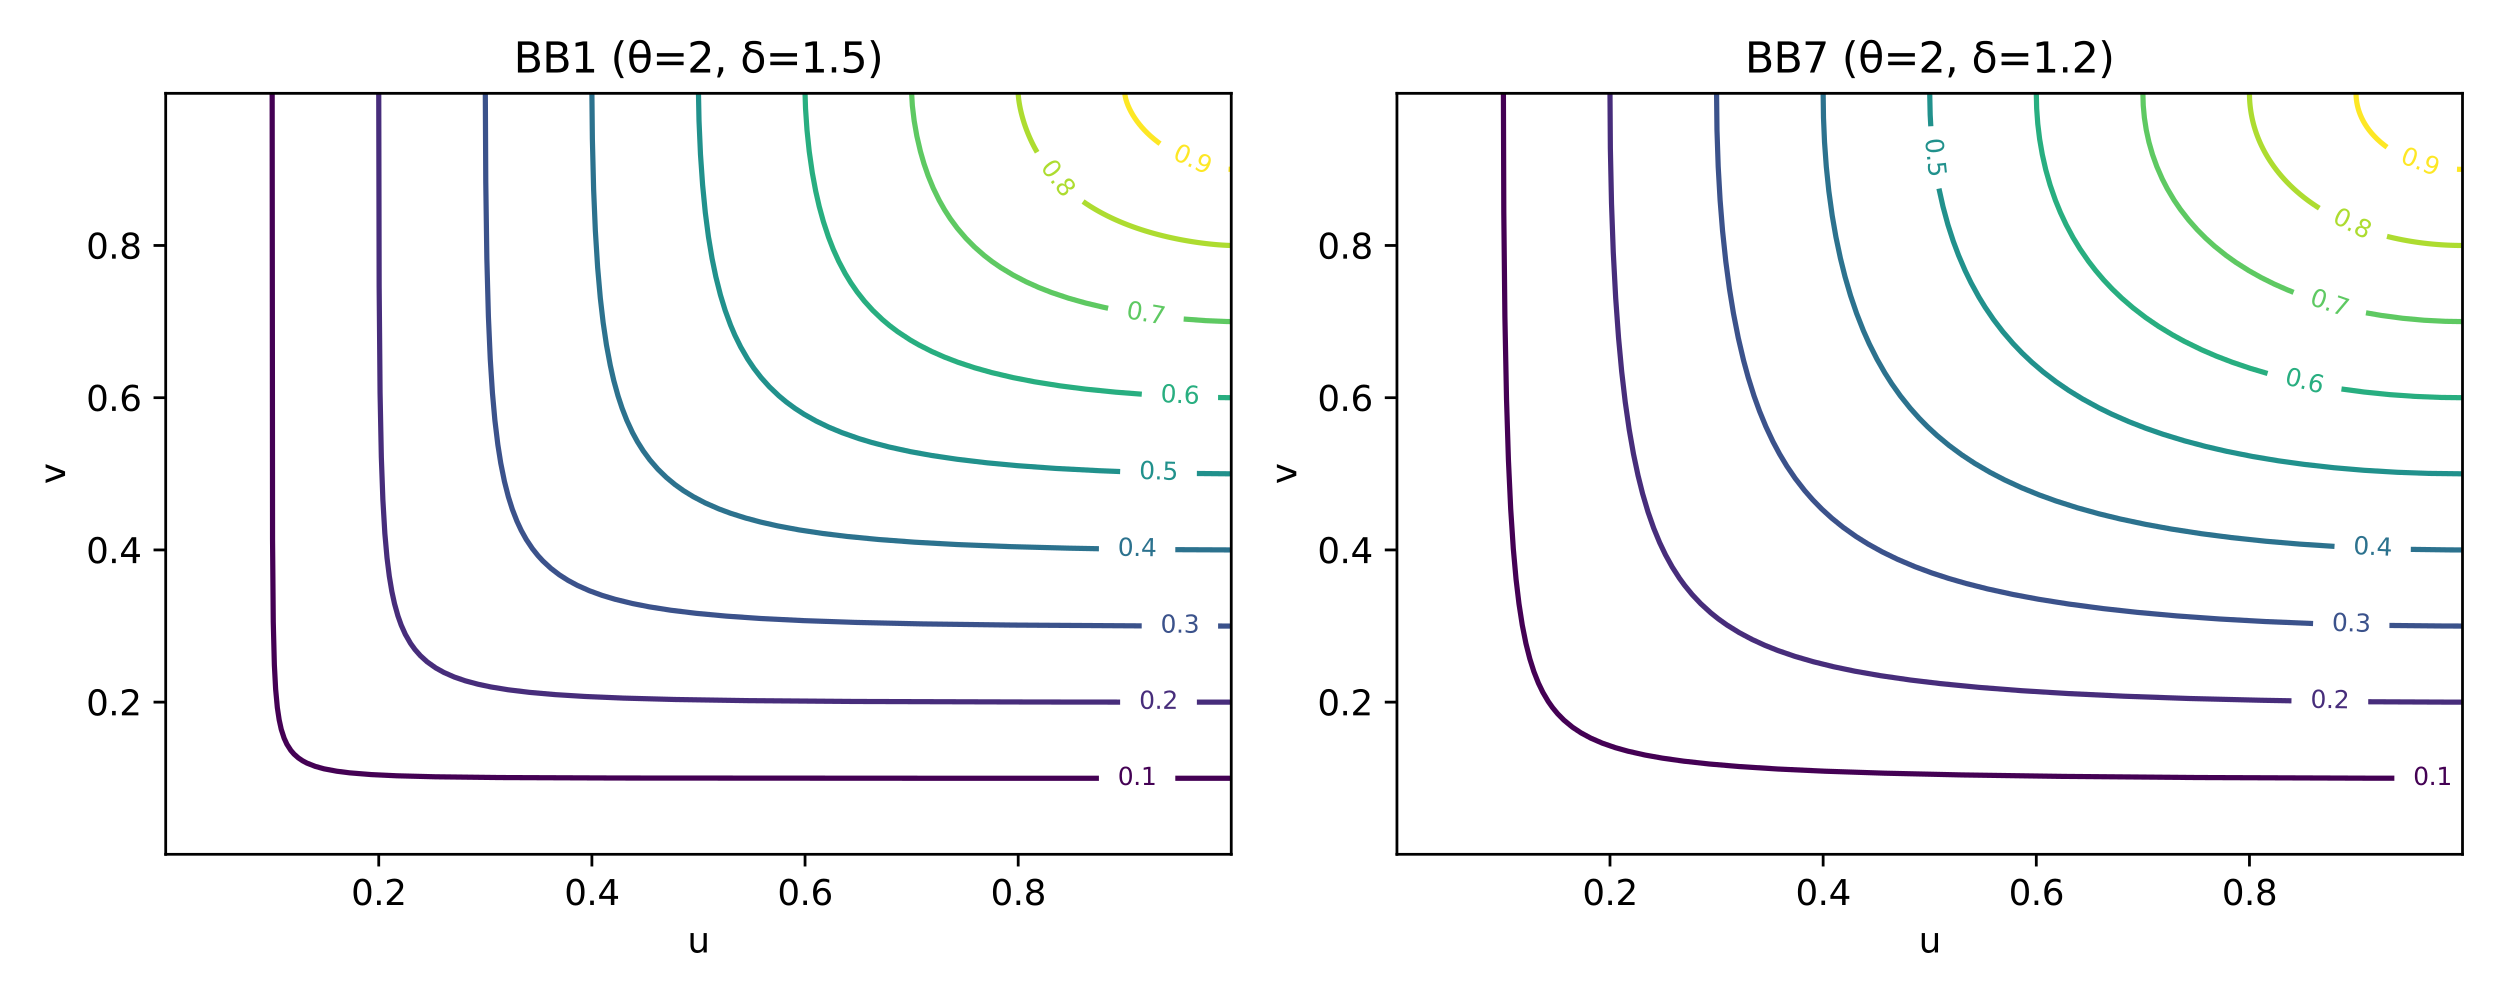<?xml version="1.0" encoding="utf-8" standalone="no"?>
<!DOCTYPE svg PUBLIC "-//W3C//DTD SVG 1.1//EN"
  "http://www.w3.org/Graphics/SVG/1.1/DTD/svg11.dtd">
<svg xmlns:xlink="http://www.w3.org/1999/xlink" width="720pt" height="288pt" viewBox="0 0 720 288" xmlns="http://www.w3.org/2000/svg" version="1.1">
 <defs>
  <style type="text/css">*{stroke-linejoin: round; stroke-linecap: butt}</style>
 </defs>
 <g id="figure_1">
  <g id="patch_1">
   <path d="M 0 288 
L 720 288 
L 720 0 
L 0 0 
z
" style="fill: #ffffff"/>
  </g>
  <g id="axes_1">
   <g id="patch_2">
    <path d="M 47.72 246.04 
L 354.6 246.04 
L 354.6 26.88 
L 47.72 26.88 
z
" style="fill: #ffffff"/>
   </g>
   <g id="matplotlib.axis_1">
    <g id="xtick_1">
     <g id="line2d_1">
      <defs>
       <path id="m3443503791" d="M 0 0 
L 0 3.5 
" style="stroke: #000000; stroke-width: 0.8"/>
      </defs>
      <g>
       <use xlink:href="#m3443503791" x="109.078" y="246.04" style="stroke: #000000; stroke-width: 0.8"/>
      </g>
     </g>
     <g id="text_1">
      <!-- 0.2 -->
      <g transform="translate(101.126 260.638) scale(0.1 -0.1)">
       <defs>
        <path id="DejaVuSans-30" d="M 2034 4250 
Q 1547 4250 1301 3770 
Q 1056 3291 1056 2328 
Q 1056 1369 1301 889 
Q 1547 409 2034 409 
Q 2525 409 2770 889 
Q 3016 1369 3016 2328 
Q 3016 3291 2770 3770 
Q 2525 4250 2034 4250 
z
M 2034 4750 
Q 2819 4750 3233 4129 
Q 3647 3509 3647 2328 
Q 3647 1150 3233 529 
Q 2819 -91 2034 -91 
Q 1250 -91 836 529 
Q 422 1150 422 2328 
Q 422 3509 836 4129 
Q 1250 4750 2034 4750 
z
" transform="scale(0.016)"/>
        <path id="DejaVuSans-2e" d="M 684 794 
L 1344 794 
L 1344 0 
L 684 0 
L 684 794 
z
" transform="scale(0.016)"/>
        <path id="DejaVuSans-32" d="M 1228 531 
L 3431 531 
L 3431 0 
L 469 0 
L 469 531 
Q 828 903 1448 1529 
Q 2069 2156 2228 2338 
Q 2531 2678 2651 2914 
Q 2772 3150 2772 3378 
Q 2772 3750 2511 3984 
Q 2250 4219 1831 4219 
Q 1534 4219 1204 4116 
Q 875 4013 500 3803 
L 500 4441 
Q 881 4594 1212 4672 
Q 1544 4750 1819 4750 
Q 2544 4750 2975 4387 
Q 3406 4025 3406 3419 
Q 3406 3131 3298 2873 
Q 3191 2616 2906 2266 
Q 2828 2175 2409 1742 
Q 1991 1309 1228 531 
z
" transform="scale(0.016)"/>
       </defs>
       <use xlink:href="#DejaVuSans-30"/>
       <use xlink:href="#DejaVuSans-2e" transform="translate(63.623 0)"/>
       <use xlink:href="#DejaVuSans-32" transform="translate(95.41 0)"/>
      </g>
     </g>
    </g>
    <g id="xtick_2">
     <g id="line2d_2">
      <g>
       <use xlink:href="#m3443503791" x="170.466" y="246.04" style="stroke: #000000; stroke-width: 0.8"/>
      </g>
     </g>
     <g id="text_2">
      <!-- 0.4 -->
      <g transform="translate(162.514 260.638) scale(0.1 -0.1)">
       <defs>
        <path id="DejaVuSans-34" d="M 2419 4116 
L 825 1625 
L 2419 1625 
L 2419 4116 
z
M 2253 4666 
L 3047 4666 
L 3047 1625 
L 3713 1625 
L 3713 1100 
L 3047 1100 
L 3047 0 
L 2419 0 
L 2419 1100 
L 313 1100 
L 313 1709 
L 2253 4666 
z
" transform="scale(0.016)"/>
       </defs>
       <use xlink:href="#DejaVuSans-30"/>
       <use xlink:href="#DejaVuSans-2e" transform="translate(63.623 0)"/>
       <use xlink:href="#DejaVuSans-34" transform="translate(95.41 0)"/>
      </g>
     </g>
    </g>
    <g id="xtick_3">
     <g id="line2d_3">
      <g>
       <use xlink:href="#m3443503791" x="231.854" y="246.04" style="stroke: #000000; stroke-width: 0.8"/>
      </g>
     </g>
     <g id="text_3">
      <!-- 0.6 -->
      <g transform="translate(223.903 260.638) scale(0.1 -0.1)">
       <defs>
        <path id="DejaVuSans-36" d="M 2113 2584 
Q 1688 2584 1439 2293 
Q 1191 2003 1191 1497 
Q 1191 994 1439 701 
Q 1688 409 2113 409 
Q 2538 409 2786 701 
Q 3034 994 3034 1497 
Q 3034 2003 2786 2293 
Q 2538 2584 2113 2584 
z
M 3366 4563 
L 3366 3988 
Q 3128 4100 2886 4159 
Q 2644 4219 2406 4219 
Q 1781 4219 1451 3797 
Q 1122 3375 1075 2522 
Q 1259 2794 1537 2939 
Q 1816 3084 2150 3084 
Q 2853 3084 3261 2657 
Q 3669 2231 3669 1497 
Q 3669 778 3244 343 
Q 2819 -91 2113 -91 
Q 1303 -91 875 529 
Q 447 1150 447 2328 
Q 447 3434 972 4092 
Q 1497 4750 2381 4750 
Q 2619 4750 2861 4703 
Q 3103 4656 3366 4563 
z
" transform="scale(0.016)"/>
       </defs>
       <use xlink:href="#DejaVuSans-30"/>
       <use xlink:href="#DejaVuSans-2e" transform="translate(63.623 0)"/>
       <use xlink:href="#DejaVuSans-36" transform="translate(95.41 0)"/>
      </g>
     </g>
    </g>
    <g id="xtick_4">
     <g id="line2d_4">
      <g>
       <use xlink:href="#m3443503791" x="293.242" y="246.04" style="stroke: #000000; stroke-width: 0.8"/>
      </g>
     </g>
     <g id="text_4">
      <!-- 0.8 -->
      <g transform="translate(285.291 260.638) scale(0.1 -0.1)">
       <defs>
        <path id="DejaVuSans-38" d="M 2034 2216 
Q 1584 2216 1326 1975 
Q 1069 1734 1069 1313 
Q 1069 891 1326 650 
Q 1584 409 2034 409 
Q 2484 409 2743 651 
Q 3003 894 3003 1313 
Q 3003 1734 2745 1975 
Q 2488 2216 2034 2216 
z
M 1403 2484 
Q 997 2584 770 2862 
Q 544 3141 544 3541 
Q 544 4100 942 4425 
Q 1341 4750 2034 4750 
Q 2731 4750 3128 4425 
Q 3525 4100 3525 3541 
Q 3525 3141 3298 2862 
Q 3072 2584 2669 2484 
Q 3125 2378 3379 2068 
Q 3634 1759 3634 1313 
Q 3634 634 3220 271 
Q 2806 -91 2034 -91 
Q 1263 -91 848 271 
Q 434 634 434 1313 
Q 434 1759 690 2068 
Q 947 2378 1403 2484 
z
M 1172 3481 
Q 1172 3119 1398 2916 
Q 1625 2713 2034 2713 
Q 2441 2713 2670 2916 
Q 2900 3119 2900 3481 
Q 2900 3844 2670 4047 
Q 2441 4250 2034 4250 
Q 1625 4250 1398 4047 
Q 1172 3844 1172 3481 
z
" transform="scale(0.016)"/>
       </defs>
       <use xlink:href="#DejaVuSans-30"/>
       <use xlink:href="#DejaVuSans-2e" transform="translate(63.623 0)"/>
       <use xlink:href="#DejaVuSans-38" transform="translate(95.41 0)"/>
      </g>
     </g>
    </g>
    <g id="text_5">
     <!-- u -->
     <g transform="translate(197.991 274.317) scale(0.1 -0.1)">
      <defs>
       <path id="DejaVuSans-75" d="M 544 1381 
L 544 3500 
L 1119 3500 
L 1119 1403 
Q 1119 906 1312 657 
Q 1506 409 1894 409 
Q 2359 409 2629 706 
Q 2900 1003 2900 1516 
L 2900 3500 
L 3475 3500 
L 3475 0 
L 2900 0 
L 2900 538 
Q 2691 219 2414 64 
Q 2138 -91 1772 -91 
Q 1169 -91 856 284 
Q 544 659 544 1381 
z
M 1991 3584 
L 1991 3584 
z
" transform="scale(0.016)"/>
      </defs>
      <use xlink:href="#DejaVuSans-75"/>
     </g>
    </g>
   </g>
   <g id="matplotlib.axis_2">
    <g id="ytick_1">
     <g id="line2d_5">
      <defs>
       <path id="m30a12f11bd" d="M 0 0 
L -3.5 0 
" style="stroke: #000000; stroke-width: 0.8"/>
      </defs>
      <g>
       <use xlink:href="#m30a12f11bd" x="47.72" y="202.221" style="stroke: #000000; stroke-width: 0.8"/>
      </g>
     </g>
     <g id="text_6">
      <!-- 0.2 -->
      <g transform="translate(24.817 206.02) scale(0.1 -0.1)">
       <use xlink:href="#DejaVuSans-30"/>
       <use xlink:href="#DejaVuSans-2e" transform="translate(63.623 0)"/>
       <use xlink:href="#DejaVuSans-32" transform="translate(95.41 0)"/>
      </g>
     </g>
    </g>
    <g id="ytick_2">
     <g id="line2d_6">
      <g>
       <use xlink:href="#m30a12f11bd" x="47.72" y="158.38" style="stroke: #000000; stroke-width: 0.8"/>
      </g>
     </g>
     <g id="text_7">
      <!-- 0.4 -->
      <g transform="translate(24.817 162.18) scale(0.1 -0.1)">
       <use xlink:href="#DejaVuSans-30"/>
       <use xlink:href="#DejaVuSans-2e" transform="translate(63.623 0)"/>
       <use xlink:href="#DejaVuSans-34" transform="translate(95.41 0)"/>
      </g>
     </g>
    </g>
    <g id="ytick_3">
     <g id="line2d_7">
      <g>
       <use xlink:href="#m30a12f11bd" x="47.72" y="114.54" style="stroke: #000000; stroke-width: 0.8"/>
      </g>
     </g>
     <g id="text_8">
      <!-- 0.6 -->
      <g transform="translate(24.817 118.339) scale(0.1 -0.1)">
       <use xlink:href="#DejaVuSans-30"/>
       <use xlink:href="#DejaVuSans-2e" transform="translate(63.623 0)"/>
       <use xlink:href="#DejaVuSans-36" transform="translate(95.41 0)"/>
      </g>
     </g>
    </g>
    <g id="ytick_4">
     <g id="line2d_8">
      <g>
       <use xlink:href="#m30a12f11bd" x="47.72" y="70.699" style="stroke: #000000; stroke-width: 0.8"/>
      </g>
     </g>
     <g id="text_9">
      <!-- 0.8 -->
      <g transform="translate(24.817 74.498) scale(0.1 -0.1)">
       <use xlink:href="#DejaVuSans-30"/>
       <use xlink:href="#DejaVuSans-2e" transform="translate(63.623 0)"/>
       <use xlink:href="#DejaVuSans-38" transform="translate(95.41 0)"/>
      </g>
     </g>
    </g>
    <g id="text_10">
     <!-- v -->
     <g transform="translate(18.737 139.419) rotate(-90) scale(0.1 -0.1)">
      <defs>
       <path id="DejaVuSans-76" d="M 191 3500 
L 800 3500 
L 1894 563 
L 2988 3500 
L 3597 3500 
L 2284 0 
L 1503 0 
L 191 3500 
z
" transform="scale(0.016)"/>
      </defs>
      <use xlink:href="#DejaVuSans-76"/>
     </g>
    </g>
   </g>
   <g id="QuadContourSet_1">
    <path d="M 78.383 26.88 
L 78.494 155.383 
L 78.702 179.148 
L 79.015 191.47 
L 79.384 198.511 
L 79.873 203.792 
L 80.401 207.313 
L 80.996 210.032 
L 81.826 212.594 
L 82.633 214.354 
L 83.759 216.115 
L 84.693 217.194 
L 85.926 218.279 
L 87.158 219.112 
L 88.391 219.772 
L 90.856 220.74 
L 93.321 221.421 
L 97.018 222.114 
L 100.715 222.579 
L 106.878 223.078 
L 114.272 223.427 
L 125.364 223.714 
L 143.851 223.933 
L 178.36 224.071 
L 267.096 224.135 
L 316.488 224.14 
M 338.484 224.141 
L 354.6 224.142 
L 354.6 224.142 
" clip-path="url(#pb7c9f0026e)" style="fill: none; stroke: #440154; stroke-width: 1.5"/>
    <path d="M 109.078 26.88 
L 109.196 82.33 
L 109.459 113.136 
L 109.824 131.619 
L 110.268 143.941 
L 110.836 153.623 
L 111.462 160.664 
L 112.12 165.945 
L 112.854 170.346 
L 113.62 173.867 
L 114.605 177.387 
L 115.544 180.028 
L 116.737 182.693 
L 118.243 185.309 
L 119.511 187.069 
L 121.062 188.83 
L 122.993 190.59 
L 125.471 192.35 
L 127.829 193.662 
L 130.852 194.991 
L 133.991 196.069 
L 137.689 197.062 
L 141.386 197.842 
L 146.316 198.65 
L 152.478 199.4 
L 159.873 200.049 
L 168.5 200.584 
L 179.592 201.054 
L 194.382 201.454 
L 215.333 201.782 
L 246.144 202.023 
L 297.907 202.178 
L 322.596 202.207 
M 344.701 202.219 
L 354.6 202.221 
L 354.6 202.221 
" clip-path="url(#pb7c9f0026e)" style="fill: none; stroke: #472d7b; stroke-width: 1.5"/>
    <path d="M 139.772 26.88 
L 139.902 52.405 
L 140.211 74.409 
L 140.66 91.132 
L 141.198 103.454 
L 141.821 113.136 
L 142.53 121.057 
L 143.382 128.098 
L 144.215 133.379 
L 145.278 138.66 
L 146.404 143.061 
L 147.548 146.675 
L 148.877 150.102 
L 150.109 152.743 
L 151.576 155.383 
L 153.343 158.024 
L 154.943 160.03 
L 156.337 161.545 
L 158.64 163.675 
L 161.105 165.559 
L 163.57 167.134 
L 166.267 168.586 
L 169.733 170.13 
L 173.43 171.477 
L 177.127 172.589 
L 182.057 173.798 
L 186.987 174.77 
L 193.149 175.74 
L 200.544 176.643 
L 209.171 177.443 
L 219.031 178.123 
L 231.355 178.738 
L 246.144 179.248 
L 265.864 179.688 
L 291.745 180.023 
L 327.486 180.244 
L 328.812 180.248 
M 350.809 180.298 
L 354.6 180.301 
L 354.6 180.301 
" clip-path="url(#pb7c9f0026e)" style="fill: none; stroke: #3b528b; stroke-width: 1.5"/>
    <path d="M 170.466 26.88 
L 170.604 40.082 
L 170.965 54.589 
L 171.463 66.487 
L 172.122 77.049 
L 172.89 85.851 
L 173.704 92.892 
L 174.662 99.367 
L 175.758 105.214 
L 176.771 109.615 
L 177.99 114.016 
L 179.152 117.537 
L 180.521 121.057 
L 182.151 124.578 
L 183.587 127.218 
L 185.249 129.859 
L 187.19 132.499 
L 189.481 135.14 
L 191.917 137.508 
L 194.382 139.552 
L 196.846 141.311 
L 199.693 143.061 
L 203.052 144.822 
L 207.066 146.582 
L 210.403 147.823 
L 214.824 149.222 
L 219.031 150.346 
L 223.96 151.459 
L 230.123 152.609 
L 236.822 153.623 
L 244.012 154.503 
L 253.1 155.383 
L 263.399 156.149 
L 275.723 156.832 
L 290.513 157.415 
L 307.767 157.872 
L 316.49 158.036 
M 338.483 158.302 
L 354.6 158.38 
L 354.6 158.38 
" clip-path="url(#pb7c9f0026e)" style="fill: none; stroke: #2c728e; stroke-width: 1.5"/>
    <path d="M 201.16 26.88 
L 201.317 34.801 
L 201.74 44.483 
L 202.351 53.285 
L 203.125 61.206 
L 204.04 68.248 
L 205.066 74.409 
L 206.156 79.69 
L 207.492 84.971 
L 208.841 89.371 
L 210.403 93.634 
L 211.636 96.519 
L 213.318 99.933 
L 215.333 103.415 
L 217.142 106.094 
L 219.189 108.735 
L 221.56 111.375 
L 224.334 114.016 
L 226.455 115.776 
L 228.89 117.568 
L 231.555 119.297 
L 235.052 121.266 
L 238.75 123.048 
L 242.447 124.583 
L 247.377 126.321 
L 251.074 127.436 
L 256.004 128.722 
L 262.166 130.068 
L 268.329 131.181 
L 275.723 132.278 
L 284.35 133.301 
L 292.978 134.11 
L 304.07 134.909 
L 316.394 135.556 
L 322.604 135.806 
M 344.698 136.366 
L 354.6 136.46 
L 354.6 136.46 
" clip-path="url(#pb7c9f0026e)" style="fill: none; stroke: #21918c; stroke-width: 1.5"/>
    <path d="M 231.854 26.88 
L 231.995 31.281 
L 232.414 37.442 
L 233.057 43.603 
L 233.942 49.764 
L 234.925 55.045 
L 235.931 59.446 
L 237.141 63.847 
L 238.593 68.248 
L 239.982 71.808 
L 241.562 75.289 
L 243.428 78.809 
L 245.039 81.45 
L 246.866 84.09 
L 248.949 86.731 
L 251.34 89.371 
L 254.105 92.012 
L 256.199 93.772 
L 258.534 95.533 
L 262.166 97.921 
L 264.631 99.34 
L 268.329 101.22 
L 272.026 102.849 
L 275.894 104.334 
L 280.653 105.906 
L 285.583 107.293 
L 291.745 108.747 
L 297.907 109.95 
L 305.302 111.129 
L 312.697 112.075 
L 321.324 112.943 
L 328.838 113.527 
M 350.8 114.491 
L 354.6 114.54 
L 354.6 114.54 
" clip-path="url(#pb7c9f0026e)" style="fill: none; stroke: #28ae80; stroke-width: 1.5"/>
    <path d="M 262.548 26.88 
L 262.756 30.401 
L 263.284 34.801 
L 264.057 39.202 
L 265.08 43.603 
L 266.098 47.124 
L 267.316 50.644 
L 268.763 54.165 
L 270.478 57.686 
L 272.026 60.417 
L 273.67 62.967 
L 275.723 65.75 
L 278.188 68.633 
L 280.653 71.125 
L 283.388 73.529 
L 285.659 75.289 
L 288.203 77.049 
L 291.745 79.194 
L 295.442 81.12 
L 299.14 82.785 
L 302.837 84.235 
L 307.767 85.89 
L 312.697 87.282 
L 317.788 88.491 
L 319.14 88.777 
M 340.897 91.881 
L 347.205 92.342 
L 353.368 92.601 
L 354.6 92.619 
L 354.6 92.619 
" clip-path="url(#pb7c9f0026e)" style="fill: none; stroke: #5ec962; stroke-width: 1.5"/>
    <path d="M 293.243 26.88 
L 293.295 27.76 
L 293.39 28.64 
L 293.515 29.52 
L 293.666 30.401 
L 293.839 31.281 
L 294.035 32.161 
L 294.21 32.869 
L 294.253 33.041 
L 294.491 33.921 
L 294.75 34.801 
L 295.03 35.682 
L 295.331 36.562 
L 295.442 36.867 
L 295.654 37.442 
L 295.998 38.322 
L 296.365 39.202 
L 296.675 39.905 
L 296.754 40.082 
L 297.167 40.963 
L 297.605 41.843 
L 297.907 42.421 
L 298.067 42.723 
L 298.557 43.603 
L 298.702 43.849 
M 311.921 58.039 
L 312.682 58.566 
L 312.697 58.576 
L 313.929 59.376 
L 314.041 59.446 
L 315.162 60.129 
L 315.496 60.326 
L 316.394 60.84 
L 317.059 61.206 
L 317.627 61.511 
L 318.741 62.086 
L 318.859 62.146 
L 320.091 62.745 
L 320.566 62.967 
L 321.324 63.313 
L 322.546 63.847 
L 322.556 63.851 
L 323.789 64.36 
L 324.722 64.727 
L 325.021 64.843 
L 326.254 65.3 
L 327.122 65.607 
L 327.486 65.734 
L 328.719 66.145 
L 329.799 66.487 
L 329.951 66.535 
L 331.183 66.903 
L 332.416 67.253 
L 332.839 67.367 
L 333.648 67.583 
L 334.881 67.896 
L 336.113 68.191 
L 336.361 68.248 
L 337.346 68.469 
L 338.578 68.731 
L 339.811 68.977 
L 340.616 69.128 
L 341.043 69.207 
L 342.276 69.422 
L 343.508 69.622 
L 344.74 69.807 
L 345.973 69.977 
L 346.214 70.008 
L 347.205 70.133 
L 348.438 70.272 
L 349.67 70.397 
L 350.903 70.504 
L 352.135 70.593 
L 353.368 70.661 
L 354.6 70.699 
" clip-path="url(#pb7c9f0026e)" style="fill: none; stroke: #addc30; stroke-width: 1.5"/>
    <path d="M 323.937 26.88 
L 324.053 27.76 
L 324.263 28.64 
L 324.541 29.52 
L 324.878 30.401 
L 325.021 30.724 
L 325.27 31.281 
L 325.716 32.161 
L 326.214 33.041 
L 326.254 33.105 
L 326.768 33.921 
L 327.377 34.801 
L 327.486 34.948 
L 328.045 35.682 
L 328.719 36.498 
L 328.773 36.562 
L 329.568 37.442 
L 329.951 37.838 
L 330.434 38.322 
L 331.183 39.028 
L 331.375 39.202 
L 332.4 40.082 
L 332.416 40.095 
L 333.521 40.963 
L 333.648 41.058 
L 334.101 41.381 
M 353.822 48.726 
L 354.6 48.778 
" clip-path="url(#pb7c9f0026e)" style="fill: none; stroke: #fde725; stroke-width: 1.5"/>
   </g>
   <g id="patch_3">
    <path d="M 47.72 246.04 
L 47.72 26.88 
" style="fill: none; stroke: #000000; stroke-width: 0.8; stroke-linejoin: miter; stroke-linecap: square"/>
   </g>
   <g id="patch_4">
    <path d="M 354.6 246.04 
L 354.6 26.88 
" style="fill: none; stroke: #000000; stroke-width: 0.8; stroke-linejoin: miter; stroke-linecap: square"/>
   </g>
   <g id="patch_5">
    <path d="M 47.72 246.04 
L 354.6 246.04 
" style="fill: none; stroke: #000000; stroke-width: 0.8; stroke-linejoin: miter; stroke-linecap: square"/>
   </g>
   <g id="patch_6">
    <path d="M 47.72 26.88 
L 354.6 26.88 
" style="fill: none; stroke: #000000; stroke-width: 0.8; stroke-linejoin: miter; stroke-linecap: square"/>
   </g>
   <g id="text_11">
    <!-- BB1 (θ=2, δ=1.5) -->
    <g transform="translate(147.949 20.88) scale(0.12 -0.12)">
     <defs>
      <path id="DejaVuSans-42" d="M 1259 2228 
L 1259 519 
L 2272 519 
Q 2781 519 3026 730 
Q 3272 941 3272 1375 
Q 3272 1813 3026 2020 
Q 2781 2228 2272 2228 
L 1259 2228 
z
M 1259 4147 
L 1259 2741 
L 2194 2741 
Q 2656 2741 2882 2914 
Q 3109 3088 3109 3444 
Q 3109 3797 2882 3972 
Q 2656 4147 2194 4147 
L 1259 4147 
z
M 628 4666 
L 2241 4666 
Q 2963 4666 3353 4366 
Q 3744 4066 3744 3513 
Q 3744 3084 3544 2831 
Q 3344 2578 2956 2516 
Q 3422 2416 3680 2098 
Q 3938 1781 3938 1306 
Q 3938 681 3513 340 
Q 3088 0 2303 0 
L 628 0 
L 628 4666 
z
" transform="scale(0.016)"/>
      <path id="DejaVuSans-31" d="M 794 531 
L 1825 531 
L 1825 4091 
L 703 3866 
L 703 4441 
L 1819 4666 
L 2450 4666 
L 2450 531 
L 3481 531 
L 3481 0 
L 794 0 
L 794 531 
z
" transform="scale(0.016)"/>
      <path id="DejaVuSans-20" transform="scale(0.016)"/>
      <path id="DejaVuSans-28" d="M 1984 4856 
Q 1566 4138 1362 3434 
Q 1159 2731 1159 2009 
Q 1159 1288 1364 580 
Q 1569 -128 1984 -844 
L 1484 -844 
Q 1016 -109 783 600 
Q 550 1309 550 2009 
Q 550 2706 781 3412 
Q 1013 4119 1484 4856 
L 1984 4856 
z
" transform="scale(0.016)"/>
      <path id="DejaVuSans-3b8" d="M 2953 2219 
L 963 2219 
Q 1009 1284 1225 888 
Q 1494 400 1959 400 
Q 2428 400 2688 891 
Q 2916 1322 2953 2219 
z
M 2944 2750 
Q 2856 3638 2688 3950 
Q 2419 4444 1959 4444 
Q 1481 4444 1228 3956 
Q 1028 3563 969 2750 
L 2944 2750 
z
M 1959 4913 
Q 2709 4913 3138 4250 
Q 3566 3591 3566 2422 
Q 3566 1256 3138 594 
Q 2709 -72 1959 -72 
Q 1206 -72 781 594 
Q 353 1256 353 2422 
Q 353 3591 781 4250 
Q 1206 4913 1959 4913 
z
" transform="scale(0.016)"/>
      <path id="DejaVuSans-3d" d="M 678 2906 
L 4684 2906 
L 4684 2381 
L 678 2381 
L 678 2906 
z
M 678 1631 
L 4684 1631 
L 4684 1100 
L 678 1100 
L 678 1631 
z
" transform="scale(0.016)"/>
      <path id="DejaVuSans-2c" d="M 750 794 
L 1409 794 
L 1409 256 
L 897 -744 
L 494 -744 
L 750 256 
L 750 794 
z
" transform="scale(0.016)"/>
      <path id="DejaVuSans-3b4" d="M 3138 4053 
Q 2819 4272 2072 4272 
Q 1281 4272 1281 3906 
Q 1281 3619 2106 3469 
Q 2756 3353 3122 3003 
Q 3566 2581 3566 1716 
Q 3566 888 3138 400 
Q 2709 -91 1959 -91 
Q 1213 -91 781 400 
Q 353 888 353 1747 
Q 353 2384 781 2900 
Q 947 3100 1181 3213 
Q 694 3459 694 3900 
Q 694 4750 2072 4750 
Q 2763 4750 3138 4531 
L 3138 4053 
z
M 1613 3056 
Q 1400 2966 1228 2738 
Q 959 2384 959 1747 
Q 959 1113 1225 756 
Q 1494 397 1959 397 
Q 2419 397 2687 759 
Q 2956 1122 2956 1716 
Q 2956 2338 2672 2638 
Q 2369 2959 1975 2994 
Q 1775 3013 1613 3056 
z
" transform="scale(0.016)"/>
      <path id="DejaVuSans-35" d="M 691 4666 
L 3169 4666 
L 3169 4134 
L 1269 4134 
L 1269 2991 
Q 1406 3038 1543 3061 
Q 1681 3084 1819 3084 
Q 2600 3084 3056 2656 
Q 3513 2228 3513 1497 
Q 3513 744 3044 326 
Q 2575 -91 1722 -91 
Q 1428 -91 1123 -41 
Q 819 9 494 109 
L 494 744 
Q 775 591 1075 516 
Q 1375 441 1709 441 
Q 2250 441 2565 725 
Q 2881 1009 2881 1497 
Q 2881 1984 2565 2268 
Q 2250 2553 1709 2553 
Q 1456 2553 1204 2497 
Q 953 2441 691 2322 
L 691 4666 
z
" transform="scale(0.016)"/>
      <path id="DejaVuSans-29" d="M 513 4856 
L 1013 4856 
Q 1481 4119 1714 3412 
Q 1947 2706 1947 2009 
Q 1947 1309 1714 600 
Q 1481 -109 1013 -844 
L 513 -844 
Q 928 -128 1133 580 
Q 1338 1288 1338 2009 
Q 1338 2731 1133 3434 
Q 928 4138 513 4856 
z
" transform="scale(0.016)"/>
     </defs>
     <use xlink:href="#DejaVuSans-42"/>
     <use xlink:href="#DejaVuSans-42" transform="translate(68.604 0)"/>
     <use xlink:href="#DejaVuSans-31" transform="translate(137.207 0)"/>
     <use xlink:href="#DejaVuSans-20" transform="translate(200.83 0)"/>
     <use xlink:href="#DejaVuSans-28" transform="translate(232.617 0)"/>
     <use xlink:href="#DejaVuSans-3b8" transform="translate(271.631 0)"/>
     <use xlink:href="#DejaVuSans-3d" transform="translate(332.812 0)"/>
     <use xlink:href="#DejaVuSans-32" transform="translate(416.602 0)"/>
     <use xlink:href="#DejaVuSans-2c" transform="translate(480.225 0)"/>
     <use xlink:href="#DejaVuSans-20" transform="translate(512.012 0)"/>
     <use xlink:href="#DejaVuSans-3b4" transform="translate(543.799 0)"/>
     <use xlink:href="#DejaVuSans-3d" transform="translate(604.98 0)"/>
     <use xlink:href="#DejaVuSans-31" transform="translate(688.77 0)"/>
     <use xlink:href="#DejaVuSans-2e" transform="translate(752.393 0)"/>
     <use xlink:href="#DejaVuSans-35" transform="translate(784.18 0)"/>
     <use xlink:href="#DejaVuSans-29" transform="translate(847.803 0)"/>
    </g>
   </g>
   <g id="text_12">
    <g clip-path="url(#pb7c9f0026e)">
     <!-- 0.1 -->
     <g style="fill: #440154" transform="translate(321.92 226.072) rotate(-359.997) scale(0.07 -0.07)">
      <use xlink:href="#DejaVuSans-30"/>
      <use xlink:href="#DejaVuSans-2e" transform="translate(63.623 0)"/>
      <use xlink:href="#DejaVuSans-31" transform="translate(95.41 0)"/>
     </g>
    </g>
   </g>
   <g id="text_13">
    <g clip-path="url(#pb7c9f0026e)">
     <!-- 0.2 -->
     <g style="fill: #472d7b" transform="translate(328.081 204.142) rotate(-359.96) scale(0.07 -0.07)">
      <use xlink:href="#DejaVuSans-30"/>
      <use xlink:href="#DejaVuSans-2e" transform="translate(63.623 0)"/>
      <use xlink:href="#DejaVuSans-32" transform="translate(95.41 0)"/>
     </g>
    </g>
   </g>
   <g id="text_14">
    <g clip-path="url(#pb7c9f0026e)">
     <!-- 0.3 -->
     <g style="fill: #3b528b" transform="translate(334.239 182.196) rotate(-359.841) scale(0.07 -0.07)">
      <defs>
       <path id="DejaVuSans-33" d="M 2597 2516 
Q 3050 2419 3304 2112 
Q 3559 1806 3559 1356 
Q 3559 666 3084 287 
Q 2609 -91 1734 -91 
Q 1441 -91 1130 -33 
Q 819 25 488 141 
L 488 750 
Q 750 597 1062 519 
Q 1375 441 1716 441 
Q 2309 441 2620 675 
Q 2931 909 2931 1356 
Q 2931 1769 2642 2001 
Q 2353 2234 1838 2234 
L 1294 2234 
L 1294 2753 
L 1863 2753 
Q 2328 2753 2575 2939 
Q 2822 3125 2822 3475 
Q 2822 3834 2567 4026 
Q 2313 4219 1838 4219 
Q 1578 4219 1281 4162 
Q 984 4106 628 3988 
L 628 4550 
Q 988 4650 1302 4700 
Q 1616 4750 1894 4750 
Q 2613 4750 3031 4423 
Q 3450 4097 3450 3541 
Q 3450 3153 3228 2886 
Q 3006 2619 2597 2516 
z
" transform="scale(0.016)"/>
      </defs>
      <use xlink:href="#DejaVuSans-30"/>
      <use xlink:href="#DejaVuSans-2e" transform="translate(63.623 0)"/>
      <use xlink:href="#DejaVuSans-33" transform="translate(95.41 0)"/>
     </g>
    </g>
   </g>
   <g id="text_15">
    <g clip-path="url(#pb7c9f0026e)">
     <!-- 0.4 -->
     <g style="fill: #2c728e" transform="translate(321.892 160.042) rotate(-359.157) scale(0.07 -0.07)">
      <use xlink:href="#DejaVuSans-30"/>
      <use xlink:href="#DejaVuSans-2e" transform="translate(63.623 0)"/>
      <use xlink:href="#DejaVuSans-34" transform="translate(95.41 0)"/>
     </g>
    </g>
   </g>
   <g id="text_16">
    <g clip-path="url(#pb7c9f0026e)">
     <!-- 0.5 -->
     <g style="fill: #21918c" transform="translate(328.025 137.904) rotate(-358.23) scale(0.07 -0.07)">
      <use xlink:href="#DejaVuSans-30"/>
      <use xlink:href="#DejaVuSans-2e" transform="translate(63.623 0)"/>
      <use xlink:href="#DejaVuSans-35" transform="translate(95.41 0)"/>
     </g>
    </g>
   </g>
   <g id="text_17">
    <g clip-path="url(#pb7c9f0026e)">
     <!-- 0.6 -->
     <g style="fill: #28ae80" transform="translate(334.149 115.769) rotate(-356.921) scale(0.07 -0.07)">
      <use xlink:href="#DejaVuSans-30"/>
      <use xlink:href="#DejaVuSans-2e" transform="translate(63.623 0)"/>
      <use xlink:href="#DejaVuSans-36" transform="translate(95.41 0)"/>
     </g>
    </g>
   </g>
   <g id="text_18">
    <g clip-path="url(#pb7c9f0026e)">
     <!-- 0.7 -->
     <g style="fill: #5ec962" transform="translate(324.137 91.596) rotate(-350.181) scale(0.07 -0.07)">
      <defs>
       <path id="DejaVuSans-37" d="M 525 4666 
L 3525 4666 
L 3525 4397 
L 1831 0 
L 1172 0 
L 2766 4134 
L 525 4134 
L 525 4666 
z
" transform="scale(0.016)"/>
      </defs>
      <use xlink:href="#DejaVuSans-30"/>
      <use xlink:href="#DejaVuSans-2e" transform="translate(63.623 0)"/>
      <use xlink:href="#DejaVuSans-37" transform="translate(95.41 0)"/>
     </g>
    </g>
   </g>
   <g id="text_19">
    <g clip-path="url(#pb7c9f0026e)">
     <!-- 0.8 -->
     <g style="fill: #addc30" transform="translate(299.475 48.26) rotate(-307.211) scale(0.07 -0.07)">
      <use xlink:href="#DejaVuSans-30"/>
      <use xlink:href="#DejaVuSans-2e" transform="translate(63.623 0)"/>
      <use xlink:href="#DejaVuSans-38" transform="translate(95.41 0)"/>
     </g>
    </g>
   </g>
   <g id="text_20">
    <g clip-path="url(#pb7c9f0026e)">
     <!-- 0.9 -->
     <g style="fill: #fde725" transform="translate(337.438 45.676) rotate(-335.33) scale(0.07 -0.07)">
      <defs>
       <path id="DejaVuSans-39" d="M 703 97 
L 703 672 
Q 941 559 1184 500 
Q 1428 441 1663 441 
Q 2288 441 2617 861 
Q 2947 1281 2994 2138 
Q 2813 1869 2534 1725 
Q 2256 1581 1919 1581 
Q 1219 1581 811 2004 
Q 403 2428 403 3163 
Q 403 3881 828 4315 
Q 1253 4750 1959 4750 
Q 2769 4750 3195 4129 
Q 3622 3509 3622 2328 
Q 3622 1225 3098 567 
Q 2575 -91 1691 -91 
Q 1453 -91 1209 -44 
Q 966 3 703 97 
z
M 1959 2075 
Q 2384 2075 2632 2365 
Q 2881 2656 2881 3163 
Q 2881 3666 2632 3958 
Q 2384 4250 1959 4250 
Q 1534 4250 1286 3958 
Q 1038 3666 1038 3163 
Q 1038 2656 1286 2365 
Q 1534 2075 1959 2075 
z
" transform="scale(0.016)"/>
      </defs>
      <use xlink:href="#DejaVuSans-30"/>
      <use xlink:href="#DejaVuSans-2e" transform="translate(63.623 0)"/>
      <use xlink:href="#DejaVuSans-39" transform="translate(95.41 0)"/>
     </g>
    </g>
   </g>
  </g>
  <g id="axes_2">
   <g id="patch_7">
    <path d="M 402.32 246.04 
L 709.2 246.04 
L 709.2 26.88 
L 402.32 26.88 
z
" style="fill: #ffffff"/>
   </g>
   <g id="matplotlib.axis_3">
    <g id="xtick_5">
     <g id="line2d_9">
      <g>
       <use xlink:href="#m3443503791" x="463.678" y="246.04" style="stroke: #000000; stroke-width: 0.8"/>
      </g>
     </g>
     <g id="text_21">
      <!-- 0.2 -->
      <g transform="translate(455.726 260.638) scale(0.1 -0.1)">
       <use xlink:href="#DejaVuSans-30"/>
       <use xlink:href="#DejaVuSans-2e" transform="translate(63.623 0)"/>
       <use xlink:href="#DejaVuSans-32" transform="translate(95.41 0)"/>
      </g>
     </g>
    </g>
    <g id="xtick_6">
     <g id="line2d_10">
      <g>
       <use xlink:href="#m3443503791" x="525.066" y="246.04" style="stroke: #000000; stroke-width: 0.8"/>
      </g>
     </g>
     <g id="text_22">
      <!-- 0.4 -->
      <g transform="translate(517.114 260.638) scale(0.1 -0.1)">
       <use xlink:href="#DejaVuSans-30"/>
       <use xlink:href="#DejaVuSans-2e" transform="translate(63.623 0)"/>
       <use xlink:href="#DejaVuSans-34" transform="translate(95.41 0)"/>
      </g>
     </g>
    </g>
    <g id="xtick_7">
     <g id="line2d_11">
      <g>
       <use xlink:href="#m3443503791" x="586.454" y="246.04" style="stroke: #000000; stroke-width: 0.8"/>
      </g>
     </g>
     <g id="text_23">
      <!-- 0.6 -->
      <g transform="translate(578.503 260.638) scale(0.1 -0.1)">
       <use xlink:href="#DejaVuSans-30"/>
       <use xlink:href="#DejaVuSans-2e" transform="translate(63.623 0)"/>
       <use xlink:href="#DejaVuSans-36" transform="translate(95.41 0)"/>
      </g>
     </g>
    </g>
    <g id="xtick_8">
     <g id="line2d_12">
      <g>
       <use xlink:href="#m3443503791" x="647.842" y="246.04" style="stroke: #000000; stroke-width: 0.8"/>
      </g>
     </g>
     <g id="text_24">
      <!-- 0.8 -->
      <g transform="translate(639.891 260.638) scale(0.1 -0.1)">
       <use xlink:href="#DejaVuSans-30"/>
       <use xlink:href="#DejaVuSans-2e" transform="translate(63.623 0)"/>
       <use xlink:href="#DejaVuSans-38" transform="translate(95.41 0)"/>
      </g>
     </g>
    </g>
    <g id="text_25">
     <!-- u -->
     <g transform="translate(552.591 274.317) scale(0.1 -0.1)">
      <use xlink:href="#DejaVuSans-75"/>
     </g>
    </g>
   </g>
   <g id="matplotlib.axis_4">
    <g id="ytick_5">
     <g id="line2d_13">
      <g>
       <use xlink:href="#m30a12f11bd" x="402.32" y="202.221" style="stroke: #000000; stroke-width: 0.8"/>
      </g>
     </g>
     <g id="text_26">
      <!-- 0.2 -->
      <g transform="translate(379.417 206.02) scale(0.1 -0.1)">
       <use xlink:href="#DejaVuSans-30"/>
       <use xlink:href="#DejaVuSans-2e" transform="translate(63.623 0)"/>
       <use xlink:href="#DejaVuSans-32" transform="translate(95.41 0)"/>
      </g>
     </g>
    </g>
    <g id="ytick_6">
     <g id="line2d_14">
      <g>
       <use xlink:href="#m30a12f11bd" x="402.32" y="158.38" style="stroke: #000000; stroke-width: 0.8"/>
      </g>
     </g>
     <g id="text_27">
      <!-- 0.4 -->
      <g transform="translate(379.417 162.18) scale(0.1 -0.1)">
       <use xlink:href="#DejaVuSans-30"/>
       <use xlink:href="#DejaVuSans-2e" transform="translate(63.623 0)"/>
       <use xlink:href="#DejaVuSans-34" transform="translate(95.41 0)"/>
      </g>
     </g>
    </g>
    <g id="ytick_7">
     <g id="line2d_15">
      <g>
       <use xlink:href="#m30a12f11bd" x="402.32" y="114.54" style="stroke: #000000; stroke-width: 0.8"/>
      </g>
     </g>
     <g id="text_28">
      <!-- 0.6 -->
      <g transform="translate(379.417 118.339) scale(0.1 -0.1)">
       <use xlink:href="#DejaVuSans-30"/>
       <use xlink:href="#DejaVuSans-2e" transform="translate(63.623 0)"/>
       <use xlink:href="#DejaVuSans-36" transform="translate(95.41 0)"/>
      </g>
     </g>
    </g>
    <g id="ytick_8">
     <g id="line2d_16">
      <g>
       <use xlink:href="#m30a12f11bd" x="402.32" y="70.699" style="stroke: #000000; stroke-width: 0.8"/>
      </g>
     </g>
     <g id="text_29">
      <!-- 0.8 -->
      <g transform="translate(379.417 74.498) scale(0.1 -0.1)">
       <use xlink:href="#DejaVuSans-30"/>
       <use xlink:href="#DejaVuSans-2e" transform="translate(63.623 0)"/>
       <use xlink:href="#DejaVuSans-38" transform="translate(95.41 0)"/>
      </g>
     </g>
    </g>
    <g id="text_30">
     <!-- v -->
     <g transform="translate(373.337 139.419) rotate(-90) scale(0.1 -0.1)">
      <use xlink:href="#DejaVuSans-76"/>
     </g>
    </g>
   </g>
   <g id="QuadContourSet_2">
    <path d="M 432.983 26.88 
L 433.095 61.206 
L 433.409 91.132 
L 433.876 114.896 
L 434.428 132.499 
L 435.08 146.582 
L 435.832 158.024 
L 436.624 166.826 
L 437.463 173.867 
L 438.414 180.028 
L 439.465 185.309 
L 440.579 189.71 
L 441.758 193.425 
L 443.069 196.751 
L 444.344 199.391 
L 445.901 202.032 
L 447.143 203.792 
L 448.596 205.553 
L 450.386 207.376 
L 452.85 209.414 
L 455.315 211.055 
L 458.166 212.594 
L 461.478 214.03 
L 465.175 215.314 
L 468.872 216.35 
L 473.802 217.458 
L 478.732 218.339 
L 484.894 219.215 
L 492.289 220.033 
L 500.916 220.766 
L 512.008 221.475 
L 525.565 222.107 
L 542.819 222.678 
L 565.003 223.18 
L 594.582 223.608 
L 632.788 223.929 
L 682.086 224.117 
L 689.575 224.129 
L 689.575 224.129 
" clip-path="url(#p9163865d94)" style="fill: none; stroke: #440154; stroke-width: 1.5"/>
    <path d="M 463.678 26.88 
L 463.785 42.723 
L 464.115 58.566 
L 464.622 72.648 
L 465.319 85.851 
L 466.142 97.293 
L 467.041 106.975 
L 468.066 115.776 
L 469.206 123.698 
L 470.442 130.739 
L 471.744 136.9 
L 473.068 142.181 
L 474.634 147.462 
L 476.267 152.118 
L 477.975 156.264 
L 479.657 159.784 
L 481.605 163.305 
L 483.662 166.509 
L 485.172 168.586 
L 487.359 171.257 
L 489.824 173.87 
L 492.716 176.507 
L 494.922 178.268 
L 497.397 180.028 
L 500.916 182.208 
L 504.613 184.172 
L 508.311 185.865 
L 512.008 187.341 
L 516.938 189.036 
L 522.27 190.59 
L 528.03 192.011 
L 534.192 193.3 
L 541.587 194.597 
L 550.214 195.848 
L 558.841 196.879 
L 569.933 197.962 
L 582.258 198.92 
L 595.815 199.753 
L 611.836 200.512 
L 630.323 201.162 
L 651.275 201.677 
L 659.943 201.833 
M 682.046 202.106 
L 706.735 202.22 
L 709.2 202.221 
L 709.2 202.221 
" clip-path="url(#p9163865d94)" style="fill: none; stroke: #472d7b; stroke-width: 1.5"/>
    <path d="M 494.372 26.88 
L 494.488 37.442 
L 494.843 48.004 
L 495.392 57.686 
L 496.097 66.487 
L 497.026 75.289 
L 498.084 83.21 
L 499.234 90.252 
L 500.617 97.293 
L 502.148 103.812 
L 503.495 108.735 
L 505.158 114.016 
L 506.747 118.417 
L 508.556 122.818 
L 510.627 127.218 
L 512.508 130.739 
L 514.624 134.26 
L 517.021 137.78 
L 519.754 141.301 
L 522.066 143.941 
L 524.645 146.582 
L 527.538 149.222 
L 530.805 151.863 
L 534.524 154.503 
L 537.889 156.615 
L 542.013 158.904 
L 546.517 161.093 
L 551.446 163.182 
L 556.376 165.009 
L 561.306 166.616 
L 566.236 168.04 
L 572.398 169.604 
L 579.834 171.226 
L 587.187 172.598 
L 595.815 173.967 
L 605.674 175.273 
L 615.534 176.357 
L 626.973 177.387 
L 639.206 178.268 
L 652.507 179.01 
L 666.166 179.576 
M 688.151 180.131 
L 704.27 180.291 
L 709.2 180.301 
L 709.2 180.301 
" clip-path="url(#p9163865d94)" style="fill: none; stroke: #3b528b; stroke-width: 1.5"/>
    <path d="M 525.066 26.88 
L 525.166 33.921 
L 525.466 40.963 
L 525.975 48.004 
L 526.705 55.045 
L 527.676 62.086 
L 528.745 68.248 
L 530.045 74.409 
L 531.367 79.69 
L 532.96 85.136 
L 534.699 90.252 
L 536.657 95.234 
L 538.361 99.053 
L 540.578 103.454 
L 542.819 107.375 
L 544.809 110.495 
L 547.308 114.016 
L 550.12 117.537 
L 552.679 120.402 
L 555.144 122.906 
L 557.909 125.458 
L 561.306 128.275 
L 565.003 131.006 
L 568.701 133.442 
L 573.103 136.02 
L 577.328 138.215 
L 582.258 140.488 
L 587.187 142.496 
L 592.117 144.281 
L 598.28 146.246 
L 604.442 147.961 
L 610.604 149.464 
L 617.999 151.03 
L 625.393 152.375 
L 634.021 153.709 
L 642.648 154.824 
L 652.507 155.871 
L 662.367 156.707 
L 672.339 157.362 
M 694.309 158.218 
L 705.503 158.37 
L 709.2 158.38 
L 709.2 158.38 
" clip-path="url(#p9163865d94)" style="fill: none; stroke: #2c728e; stroke-width: 1.5"/>
    <path d="M 555.76 26.88 
L 555.89 33.041 
L 556.068 36.365 
M 558.417 54.309 
L 559.566 59.446 
L 561.003 64.727 
L 562.538 69.464 
L 564.061 73.529 
L 565.951 77.929 
L 567.665 81.45 
L 569.933 85.578 
L 571.723 88.491 
L 574.123 92.012 
L 576.817 95.533 
L 579.793 98.987 
L 582.388 101.694 
L 585.179 104.334 
L 588.42 107.104 
L 592.117 109.933 
L 595.815 112.464 
L 599.777 114.896 
L 604.442 117.443 
L 608.231 119.297 
L 613.069 121.422 
L 617.999 123.346 
L 622.929 125.06 
L 629.091 126.947 
L 635.253 128.587 
L 641.415 130.014 
L 648.81 131.482 
L 656.205 132.715 
L 663.599 133.742 
L 672.227 134.707 
L 680.854 135.444 
L 690.45 136.02 
L 699.34 136.339 
L 709.2 136.46 
L 709.2 136.46 
" clip-path="url(#p9163865d94)" style="fill: none; stroke: #21918c; stroke-width: 1.5"/>
    <path d="M 586.454 26.88 
L 586.561 31.281 
L 586.88 35.682 
L 587.416 40.082 
L 588.179 44.483 
L 589.178 48.884 
L 590.432 53.285 
L 591.961 57.686 
L 593.4 61.206 
L 595.051 64.727 
L 597.047 68.442 
L 599.079 71.768 
L 601.515 75.289 
L 603.558 77.929 
L 605.809 80.57 
L 608.294 83.21 
L 611.045 85.851 
L 614.301 88.658 
L 617.999 91.494 
L 621.696 94.017 
L 625.629 96.413 
L 629.091 98.31 
L 634.021 100.717 
L 638.325 102.574 
L 642.908 104.334 
L 648.112 106.094 
L 653.057 107.56 
M 674.342 112.027 
L 680.854 112.901 
L 688.248 113.654 
L 695.643 114.172 
L 703.038 114.464 
L 709.2 114.54 
L 709.2 114.54 
" clip-path="url(#p9163865d94)" style="fill: none; stroke: #28ae80; stroke-width: 1.5"/>
    <path d="M 617.148 26.88 
L 617.257 30.401 
L 617.582 33.921 
L 618.127 37.442 
L 618.901 40.963 
L 619.914 44.483 
L 621.182 48.004 
L 622.724 51.524 
L 624.161 54.319 
L 626.165 57.686 
L 627.969 60.326 
L 630.323 63.356 
L 632.788 66.145 
L 635.253 68.621 
L 637.768 70.888 
L 641.063 73.529 
L 643.88 75.541 
L 647.637 77.929 
L 651.275 79.969 
L 654.972 81.807 
L 658.67 83.44 
L 660.552 84.199 
M 681.402 90.086 
L 685.783 90.841 
L 691.946 91.665 
L 698.108 92.227 
L 704.27 92.542 
L 709.2 92.619 
L 709.2 92.619 
" clip-path="url(#p9163865d94)" style="fill: none; stroke: #5ec962; stroke-width: 1.5"/>
    <path d="M 647.842 26.88 
L 647.854 27.76 
L 647.889 28.64 
L 647.946 29.52 
L 648.026 30.401 
L 648.129 31.281 
L 648.255 32.161 
L 648.404 33.041 
L 648.577 33.921 
L 648.773 34.801 
L 648.81 34.949 
L 648.994 35.682 
L 649.239 36.562 
L 649.509 37.442 
L 649.804 38.322 
L 650.042 38.978 
L 650.125 39.202 
L 650.472 40.082 
L 650.846 40.963 
L 651.248 41.843 
L 651.275 41.898 
L 651.679 42.723 
L 652.138 43.603 
L 652.507 44.269 
L 652.628 44.483 
L 653.149 45.363 
L 653.702 46.244 
L 653.74 46.301 
L 654.289 47.124 
L 654.91 48.004 
L 654.972 48.088 
L 655.568 48.884 
L 656.205 49.691 
L 656.264 49.764 
L 657 50.644 
L 657.437 51.144 
L 657.777 51.524 
L 658.598 52.405 
L 658.67 52.478 
L 659.467 53.285 
L 659.902 53.706 
L 660.386 54.165 
L 661.134 54.848 
L 661.356 55.045 
L 662.367 55.912 
L 662.382 55.925 
L 663.471 56.805 
L 663.599 56.906 
L 664.626 57.686 
L 664.832 57.837 
L 665.852 58.566 
L 666.064 58.713 
L 667.157 59.446 
L 667.297 59.537 
L 667.96 59.956 
M 687.454 68.069 
L 688.171 68.248 
L 688.248 68.267 
L 689.481 68.554 
L 690.713 68.821 
L 691.946 69.069 
L 692.26 69.128 
L 693.178 69.298 
L 694.411 69.509 
L 695.643 69.702 
L 696.876 69.877 
L 697.902 70.008 
L 698.108 70.034 
L 699.34 70.174 
L 700.573 70.298 
L 701.805 70.404 
L 703.038 70.494 
L 704.27 70.568 
L 705.503 70.625 
L 706.735 70.666 
L 707.968 70.69 
L 709.2 70.699 
" clip-path="url(#p9163865d94)" style="fill: none; stroke: #addc30; stroke-width: 1.5"/>
    <path d="M 678.537 26.88 
L 678.562 27.76 
L 678.636 28.64 
L 678.759 29.52 
L 678.932 30.401 
L 679.155 31.281 
L 679.429 32.161 
L 679.621 32.679 
L 679.757 33.041 
L 680.141 33.921 
L 680.582 34.801 
L 680.854 35.283 
L 681.084 35.682 
L 681.65 36.562 
L 682.086 37.173 
L 682.284 37.442 
L 682.992 38.322 
L 683.319 38.695 
L 683.78 39.202 
L 684.551 39.982 
L 684.654 40.082 
L 685.629 40.963 
L 685.783 41.093 
L 686.716 41.843 
L 687.016 42.069 
L 687.471 42.395 
M 707.608 48.745 
L 707.968 48.76 
L 709.2 48.778 
" clip-path="url(#p9163865d94)" style="fill: none; stroke: #fde725; stroke-width: 1.5"/>
   </g>
   <g id="patch_8">
    <path d="M 402.32 246.04 
L 402.32 26.88 
" style="fill: none; stroke: #000000; stroke-width: 0.8; stroke-linejoin: miter; stroke-linecap: square"/>
   </g>
   <g id="patch_9">
    <path d="M 709.2 246.04 
L 709.2 26.88 
" style="fill: none; stroke: #000000; stroke-width: 0.8; stroke-linejoin: miter; stroke-linecap: square"/>
   </g>
   <g id="patch_10">
    <path d="M 402.32 246.04 
L 709.2 246.04 
" style="fill: none; stroke: #000000; stroke-width: 0.8; stroke-linejoin: miter; stroke-linecap: square"/>
   </g>
   <g id="patch_11">
    <path d="M 402.32 26.88 
L 709.2 26.88 
" style="fill: none; stroke: #000000; stroke-width: 0.8; stroke-linejoin: miter; stroke-linecap: square"/>
   </g>
   <g id="text_31">
    <!-- BB7 (θ=2, δ=1.2) -->
    <g transform="translate(502.549 20.88) scale(0.12 -0.12)">
     <use xlink:href="#DejaVuSans-42"/>
     <use xlink:href="#DejaVuSans-42" transform="translate(68.604 0)"/>
     <use xlink:href="#DejaVuSans-37" transform="translate(137.207 0)"/>
     <use xlink:href="#DejaVuSans-20" transform="translate(200.83 0)"/>
     <use xlink:href="#DejaVuSans-28" transform="translate(232.617 0)"/>
     <use xlink:href="#DejaVuSans-3b8" transform="translate(271.631 0)"/>
     <use xlink:href="#DejaVuSans-3d" transform="translate(332.812 0)"/>
     <use xlink:href="#DejaVuSans-32" transform="translate(416.602 0)"/>
     <use xlink:href="#DejaVuSans-2c" transform="translate(480.225 0)"/>
     <use xlink:href="#DejaVuSans-20" transform="translate(512.012 0)"/>
     <use xlink:href="#DejaVuSans-3b4" transform="translate(543.799 0)"/>
     <use xlink:href="#DejaVuSans-3d" transform="translate(604.98 0)"/>
     <use xlink:href="#DejaVuSans-31" transform="translate(688.77 0)"/>
     <use xlink:href="#DejaVuSans-2e" transform="translate(752.393 0)"/>
     <use xlink:href="#DejaVuSans-32" transform="translate(784.18 0)"/>
     <use xlink:href="#DejaVuSans-29" transform="translate(847.803 0)"/>
    </g>
   </g>
   <g id="text_32">
    <g clip-path="url(#p9163865d94)">
     <!-- 0.1 -->
     <g style="fill: #440154" transform="translate(695.005 226.067) rotate(-359.959) scale(0.07 -0.07)">
      <use xlink:href="#DejaVuSans-30"/>
      <use xlink:href="#DejaVuSans-2e" transform="translate(63.623 0)"/>
      <use xlink:href="#DejaVuSans-31" transform="translate(95.41 0)"/>
     </g>
    </g>
   </g>
   <g id="text_33">
    <g clip-path="url(#p9163865d94)">
     <!-- 0.2 -->
     <g style="fill: #472d7b" transform="translate(665.399 203.839) rotate(-359.136) scale(0.07 -0.07)">
      <use xlink:href="#DejaVuSans-30"/>
      <use xlink:href="#DejaVuSans-2e" transform="translate(63.623 0)"/>
      <use xlink:href="#DejaVuSans-32" transform="translate(95.41 0)"/>
     </g>
    </g>
   </g>
   <g id="text_34">
    <g clip-path="url(#p9163865d94)">
     <!-- 0.3 -->
     <g style="fill: #3b528b" transform="translate(671.533 181.664) rotate(-358.232) scale(0.07 -0.07)">
      <use xlink:href="#DejaVuSans-30"/>
      <use xlink:href="#DejaVuSans-2e" transform="translate(63.623 0)"/>
      <use xlink:href="#DejaVuSans-33" transform="translate(95.41 0)"/>
     </g>
    </g>
   </g>
   <g id="text_35">
    <g clip-path="url(#p9163865d94)">
     <!-- 0.4 -->
     <g style="fill: #2c728e" transform="translate(677.667 159.551) rotate(-357.279) scale(0.07 -0.07)">
      <use xlink:href="#DejaVuSans-30"/>
      <use xlink:href="#DejaVuSans-2e" transform="translate(63.623 0)"/>
      <use xlink:href="#DejaVuSans-34" transform="translate(95.41 0)"/>
     </g>
    </g>
   </g>
   <g id="text_36">
    <g clip-path="url(#p9163865d94)">
     <!-- 0.5 -->
     <g style="fill: #21918c" transform="translate(554.432 40.033) rotate(-276.076) scale(0.07 -0.07)">
      <use xlink:href="#DejaVuSans-30"/>
      <use xlink:href="#DejaVuSans-2e" transform="translate(63.623 0)"/>
      <use xlink:href="#DejaVuSans-35" transform="translate(95.41 0)"/>
     </g>
    </g>
   </g>
   <g id="text_37">
    <g clip-path="url(#p9163865d94)">
     <!-- 0.6 -->
     <g style="fill: #28ae80" transform="translate(657.728 110.603) rotate(-345.65) scale(0.07 -0.07)">
      <use xlink:href="#DejaVuSans-30"/>
      <use xlink:href="#DejaVuSans-2e" transform="translate(63.623 0)"/>
      <use xlink:href="#DejaVuSans-36" transform="translate(95.41 0)"/>
     </g>
    </g>
   </g>
   <g id="text_38">
    <g clip-path="url(#p9163865d94)">
     <!-- 0.7 -->
     <g style="fill: #5ec962" transform="translate(664.886 87.626) rotate(-341.003) scale(0.07 -0.07)">
      <use xlink:href="#DejaVuSans-30"/>
      <use xlink:href="#DejaVuSans-2e" transform="translate(63.623 0)"/>
      <use xlink:href="#DejaVuSans-37" transform="translate(95.41 0)"/>
     </g>
    </g>
   </g>
   <g id="text_39">
    <g clip-path="url(#p9163865d94)">
     <!-- 0.8 -->
     <g style="fill: #addc30" transform="translate(671.421 63.933) rotate(-333.121) scale(0.07 -0.07)">
      <use xlink:href="#DejaVuSans-30"/>
      <use xlink:href="#DejaVuSans-2e" transform="translate(63.623 0)"/>
      <use xlink:href="#DejaVuSans-38" transform="translate(95.41 0)"/>
     </g>
    </g>
   </g>
   <g id="text_40">
    <g clip-path="url(#p9163865d94)">
     <!-- 0.9 -->
     <g style="fill: #fde725" transform="translate(690.986 46.783) rotate(-339.144) scale(0.07 -0.07)">
      <use xlink:href="#DejaVuSans-30"/>
      <use xlink:href="#DejaVuSans-2e" transform="translate(63.623 0)"/>
      <use xlink:href="#DejaVuSans-39" transform="translate(95.41 0)"/>
     </g>
    </g>
   </g>
  </g>
 </g>
 <defs>
  <clipPath id="pb7c9f0026e">
   <rect x="47.72" y="26.88" width="306.88" height="219.16"/>
  </clipPath>
  <clipPath id="p9163865d94">
   <rect x="402.32" y="26.88" width="306.88" height="219.16"/>
  </clipPath>
 </defs>
</svg>
